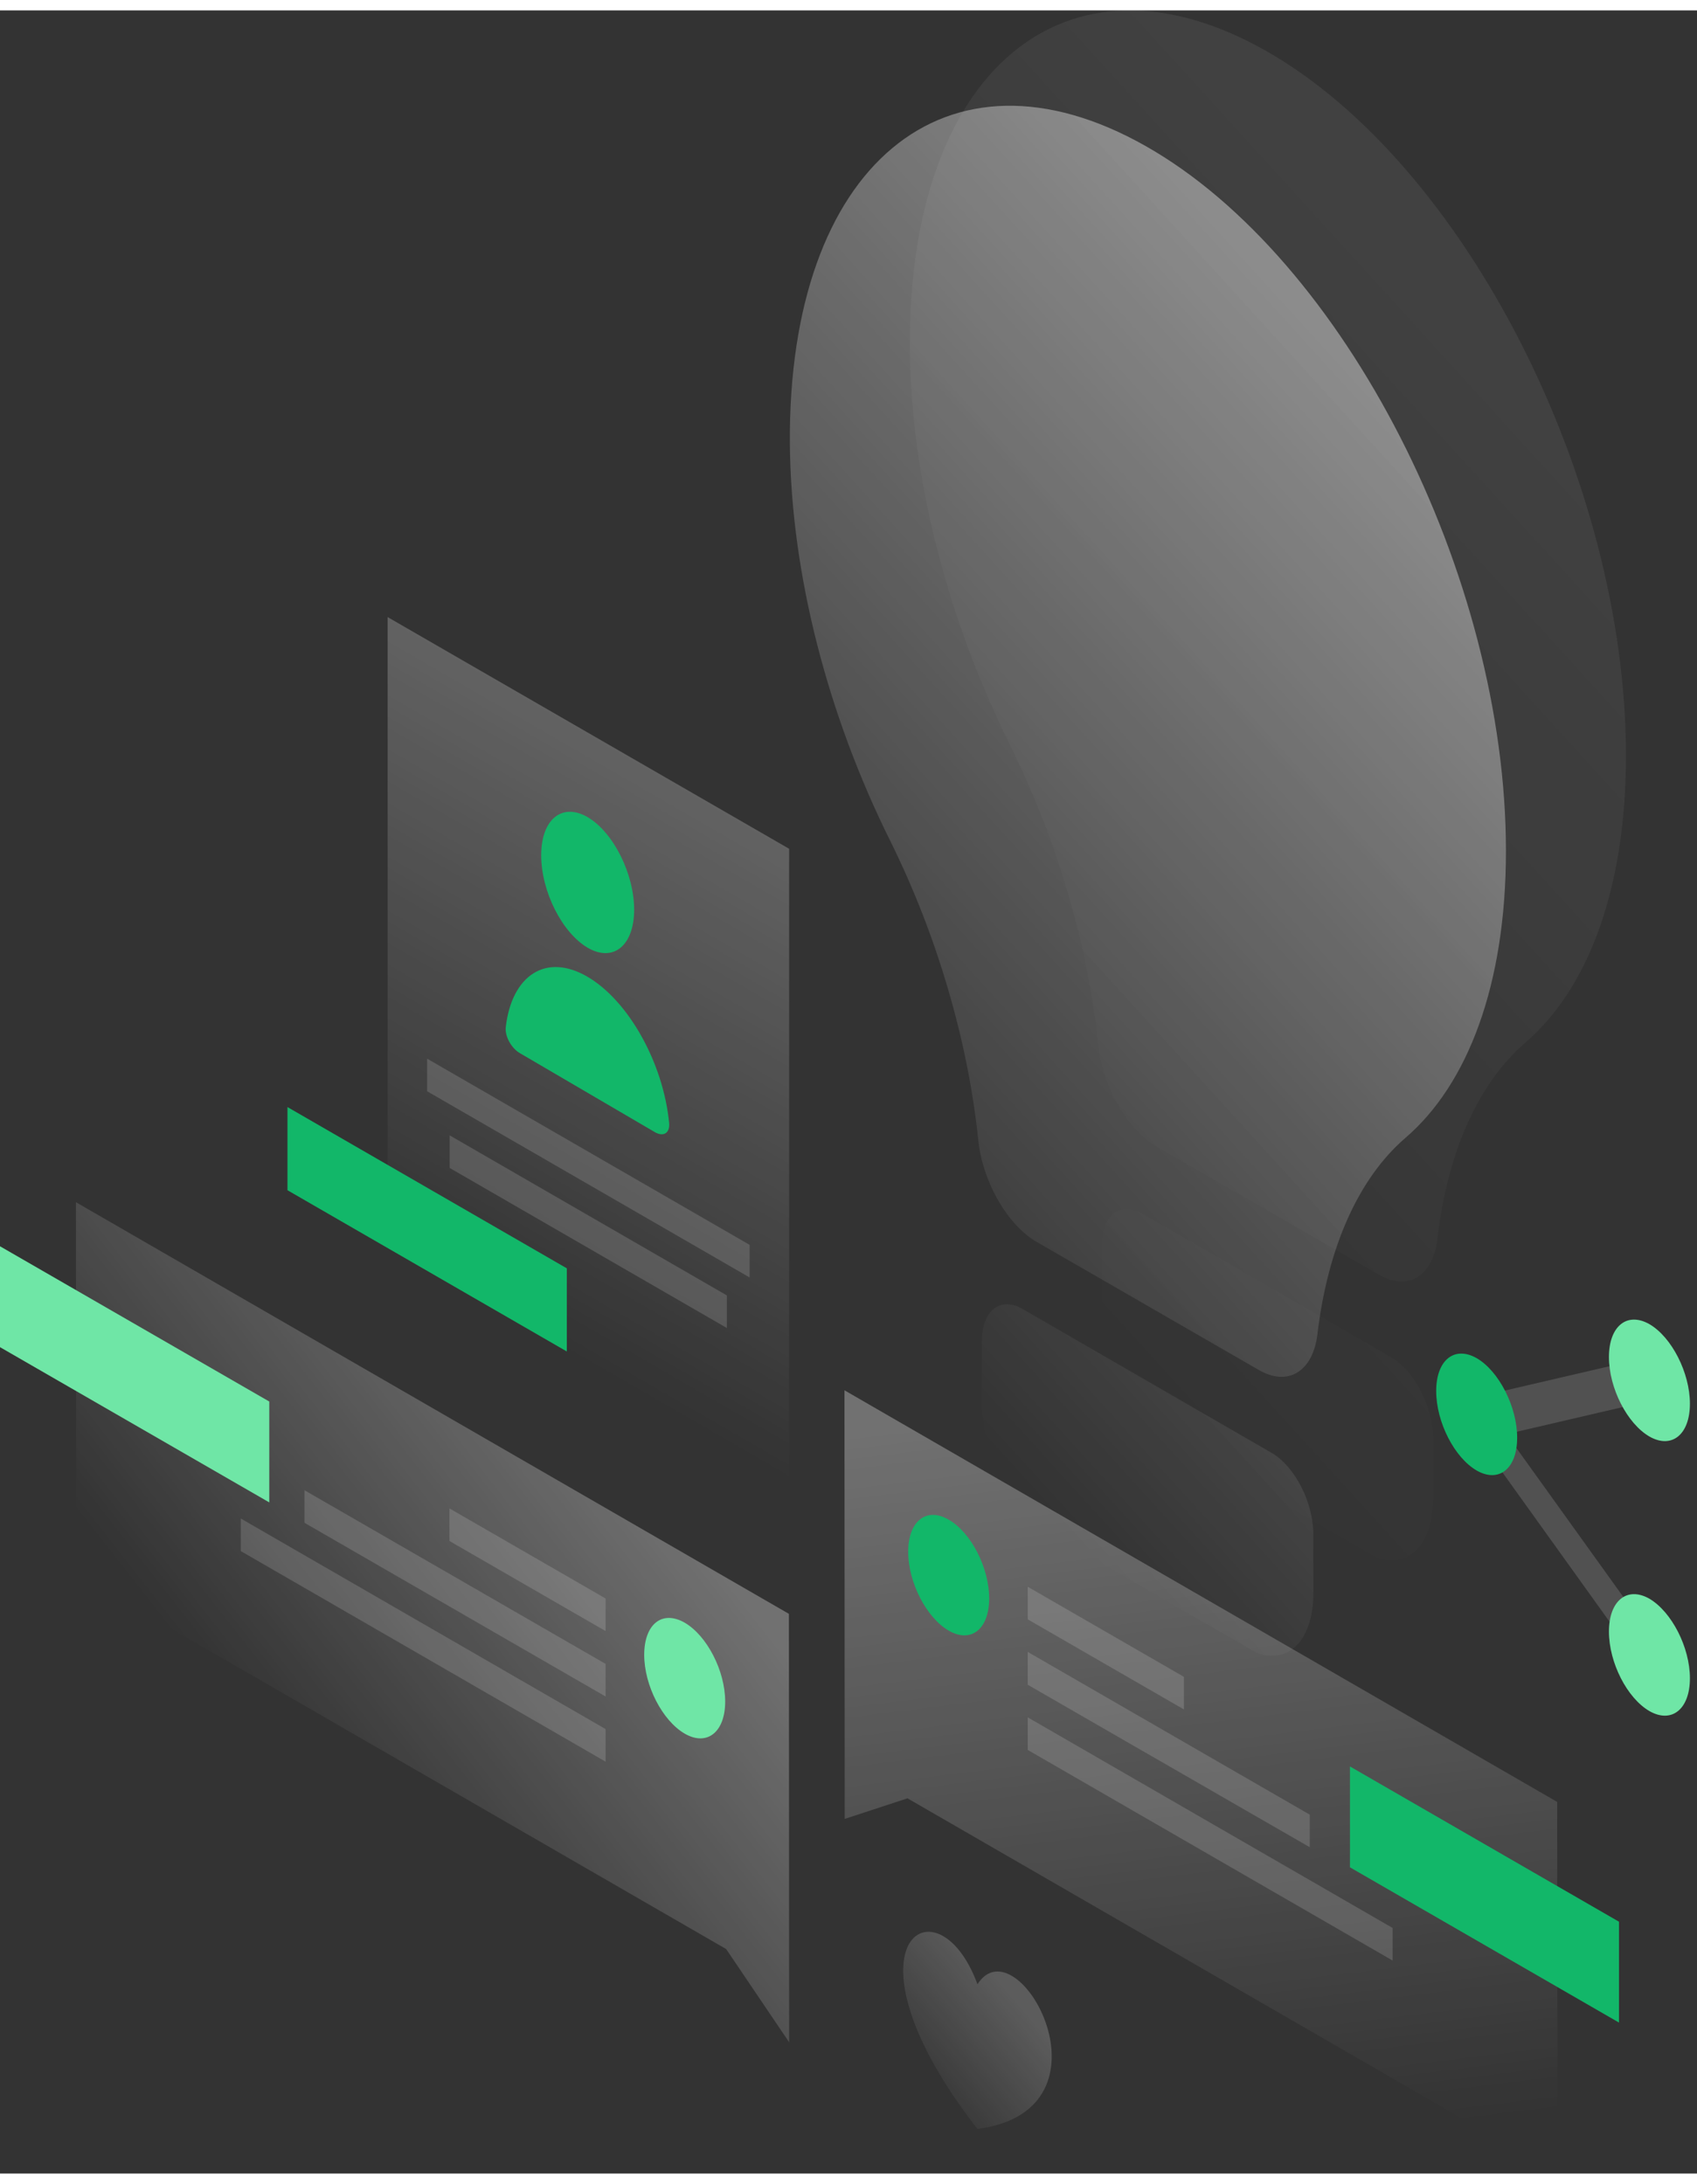 <svg width="272" height="350" viewBox="0 0 102 130" fill="none" xmlns="http://www.w3.org/2000/svg">
<rect x="0" y="0" width="102" height="130" fill="#333333" stroke="none"/>
<path opacity="0.07" d="M91.681 62.035C95.425 58.823 97.729 52.848 97.729 44.784C97.729 28.224 88.023 9.188 76.072 2.421C64.106 -4.361 54.573 3.587 54.688 20.276C54.746 28.21 57.021 36.72 60.693 44.121C63.53 49.824 65.387 56.188 66.007 62.106C66.251 64.641 67.763 67.261 69.506 68.269L82.868 75.973C84.625 76.996 86.123 76.074 86.396 73.842C87.001 68.644 88.83 64.497 91.681 62.035Z" fill="url(#paint0_linear_682_2606)"/>
<path opacity="0.07" d="M86.138 89.394V85.852C86.138 83.951 85.043 81.805 83.675 80.984L68.671 72.316C67.303 71.524 66.209 72.417 66.209 74.318V77.86C66.209 80.711 67.707 83.879 69.665 85.434L82.711 92.965C84.64 93.699 86.138 92.216 86.138 89.394Z" fill="url(#paint1_linear_682_2606)"/>
<path opacity="0.4" d="M84.468 67.765C88.212 64.554 90.516 58.578 90.516 50.514C90.516 33.955 80.81 14.919 68.859 8.151C56.879 1.369 47.36 9.318 47.476 26.006C47.533 33.941 49.808 42.451 53.48 49.852C56.317 55.554 58.174 61.919 58.794 67.837C59.038 70.371 60.55 72.992 62.293 74L75.655 81.704C77.412 82.726 78.91 81.805 79.183 79.573C79.802 74.374 81.631 70.213 84.468 67.765Z" fill="url(#paint2_linear_682_2606)"/>
<path opacity="0.4" d="M78.939 95.124V91.582C78.939 89.681 77.844 87.536 76.476 86.715L61.472 78.046C60.104 77.254 59.01 78.147 59.01 80.048V83.59C59.01 86.441 60.507 89.609 62.466 91.164L75.512 98.695C77.441 99.43 78.939 97.947 78.939 95.124Z" fill="url(#paint3_linear_682_2606)"/>
<path opacity="0.3" d="M47.417 96.363L4.564 71.625L4.579 93.959L43.645 116.508L47.432 122.11L47.417 96.363Z" fill="url(#paint4_linear_682_2606)"/>
<path d="M0 80.336V74.273L16.185 83.604V89.666L0 80.336Z" fill="#6FE6A6"/>
<path opacity="0.15" d="M36.402 95.442L27.014 90.027V91.986L36.402 97.4V95.442Z" fill="white"/>
<path opacity="0.15" d="M36.401 99.373L18.301 88.934V90.892L36.401 101.332V99.373Z" fill="white"/>
<path opacity="0.15" d="M36.401 103.29L14.471 90.633V92.591L36.401 105.248V103.29Z" fill="white"/>
<path d="M38.721 98.825C38.721 100.668 39.815 102.784 41.154 103.562C42.493 104.34 43.588 103.476 43.588 101.633C43.588 99.789 42.493 97.673 41.154 96.895C39.801 96.118 38.721 96.981 38.721 98.825Z" fill="#6FE6A6"/>
<path opacity="0.3" d="M50.758 82.928L93.596 107.666L93.611 130L54.545 107.45L50.772 108.688L50.758 82.928Z" fill="url(#paint5_linear_682_2606)"/>
<path d="M81.141 111.597V105.535L97.311 114.866V120.928L81.141 111.597Z" fill="#12B769"/>
<path opacity="0.15" d="M61.773 94.736L71.162 100.151V102.109L61.773 96.695V94.736Z" fill="white"/>
<path opacity="0.15" d="M61.773 98.652L78.722 108.43V110.388L61.773 100.625V98.652Z" fill="white"/>
<path opacity="0.15" d="M61.773 102.584L83.704 115.241V117.199L61.773 104.542V102.584Z" fill="white"/>
<path d="M59.455 95.441C59.455 97.284 58.361 98.148 57.021 97.371C55.682 96.593 54.588 94.476 54.588 92.633C54.588 90.79 55.682 89.926 57.021 90.704C58.375 91.481 59.455 93.598 59.455 95.441Z" fill="#12B769"/>
<path opacity="0.15" d="M98.565 81.057L99.645 83.447L90.545 85.564L100.005 98.739L98.925 99.877L87.305 83.677L98.565 81.057Z" fill="white"/>
<path d="M101.574 83.735C101.574 85.593 100.48 86.471 99.141 85.708C97.801 84.93 96.707 82.799 96.707 80.927C96.707 79.07 97.801 78.192 99.141 78.955C100.48 79.732 101.574 81.878 101.574 83.735Z" fill="#6FE6A6"/>
<path d="M101.574 100.235C101.574 102.093 100.48 102.971 99.141 102.208C97.801 101.431 96.707 99.299 96.707 97.427C96.707 95.57 97.801 94.692 99.141 95.455C100.48 96.247 101.574 98.378 101.574 100.235Z" fill="#6FE6A6"/>
<path d="M91.191 85.778C91.191 87.636 90.097 88.514 88.758 87.751C87.419 86.974 86.324 84.842 86.324 82.97C86.324 81.113 87.419 80.235 88.758 80.998C90.097 81.775 91.191 83.921 91.191 85.778Z" fill="#12B769"/>
<path opacity="0.3" d="M23.299 36.461L47.432 50.385V95.096L23.299 81.171V36.461Z" fill="url(#paint6_linear_682_2606)"/>
<path opacity="0.15" d="M25.674 63L45.056 74.188V76.147L25.674 64.958V63Z" fill="white"/>
<path opacity="0.15" d="M27.027 67.607L43.688 77.226V79.185L27.027 69.566V67.607Z" fill="white"/>
<path d="M34.069 75.599L17.279 65.908V70.905L34.069 80.596V75.599Z" fill="#12B769"/>
<path d="M38.116 54.043C38.116 56.203 36.864 57.225 35.323 56.333C33.782 55.425 32.529 52.949 32.529 50.774C32.529 48.614 33.782 47.592 35.323 48.485C36.864 49.392 38.116 51.883 38.116 54.043Z" fill="#12B769"/>
<path d="M35.308 58.074C32.817 56.62 30.758 57.988 30.398 61.112C30.34 61.659 30.744 62.379 31.248 62.667L39.369 67.419C39.873 67.707 40.276 67.477 40.218 66.858C39.873 63.287 37.799 59.528 35.308 58.074Z" fill="#12B769"/>
<path opacity="0.2" d="M58.751 127.322C50.039 116.12 56.346 112.059 58.751 118.625C61.155 114.852 67.462 126.17 58.751 127.322Z" fill="url(#paint7_linear_682_2606)"/>
<defs>
<linearGradient id="paint0_linear_682_2606" x1="93.102" y1="21.07" x2="49.033" y2="61.195" gradientUnits="userSpaceOnUse">
<stop stop-color="white"/>
<stop offset="1" stop-color="white" stop-opacity="0"/>
</linearGradient>
<linearGradient id="paint1_linear_682_2606" x1="115.908" y1="46.111" x2="71.839" y2="86.236" gradientUnits="userSpaceOnUse">
<stop stop-color="white"/>
<stop offset="1" stop-color="white" stop-opacity="0"/>
</linearGradient>
<linearGradient id="paint2_linear_682_2606" x1="85.9" y1="26.798" x2="41.831" y2="66.923" gradientUnits="userSpaceOnUse">
<stop stop-color="white"/>
<stop offset="1" stop-color="white" stop-opacity="0"/>
</linearGradient>
<linearGradient id="paint3_linear_682_2606" x1="108.706" y1="51.838" x2="64.637" y2="91.963" gradientUnits="userSpaceOnUse">
<stop stop-color="white"/>
<stop offset="1" stop-color="white" stop-opacity="0"/>
</linearGradient>
<linearGradient id="paint4_linear_682_2606" x1="38.073" y1="87.418" x2="15.948" y2="104.741" gradientUnits="userSpaceOnUse">
<stop stop-color="white"/>
<stop offset="1" stop-color="white" stop-opacity="0"/>
</linearGradient>
<linearGradient id="paint5_linear_682_2606" x1="69.159" y1="83.655" x2="74.698" y2="128.586" gradientUnits="userSpaceOnUse">
<stop stop-color="white"/>
<stop offset="1" stop-color="white" stop-opacity="0"/>
</linearGradient>
<linearGradient id="paint6_linear_682_2606" x1="50.013" y1="40.402" x2="28.591" y2="77.515" gradientUnits="userSpaceOnUse">
<stop stop-color="white"/>
<stop offset="1" stop-color="white" stop-opacity="0"/>
</linearGradient>
<linearGradient id="paint7_linear_682_2606" x1="60.59" y1="119.057" x2="54.144" y2="124.625" gradientUnits="userSpaceOnUse">
<stop stop-color="white"/>
<stop offset="1" stop-color="white" stop-opacity="0"/>
</linearGradient>
</defs>
</svg>
